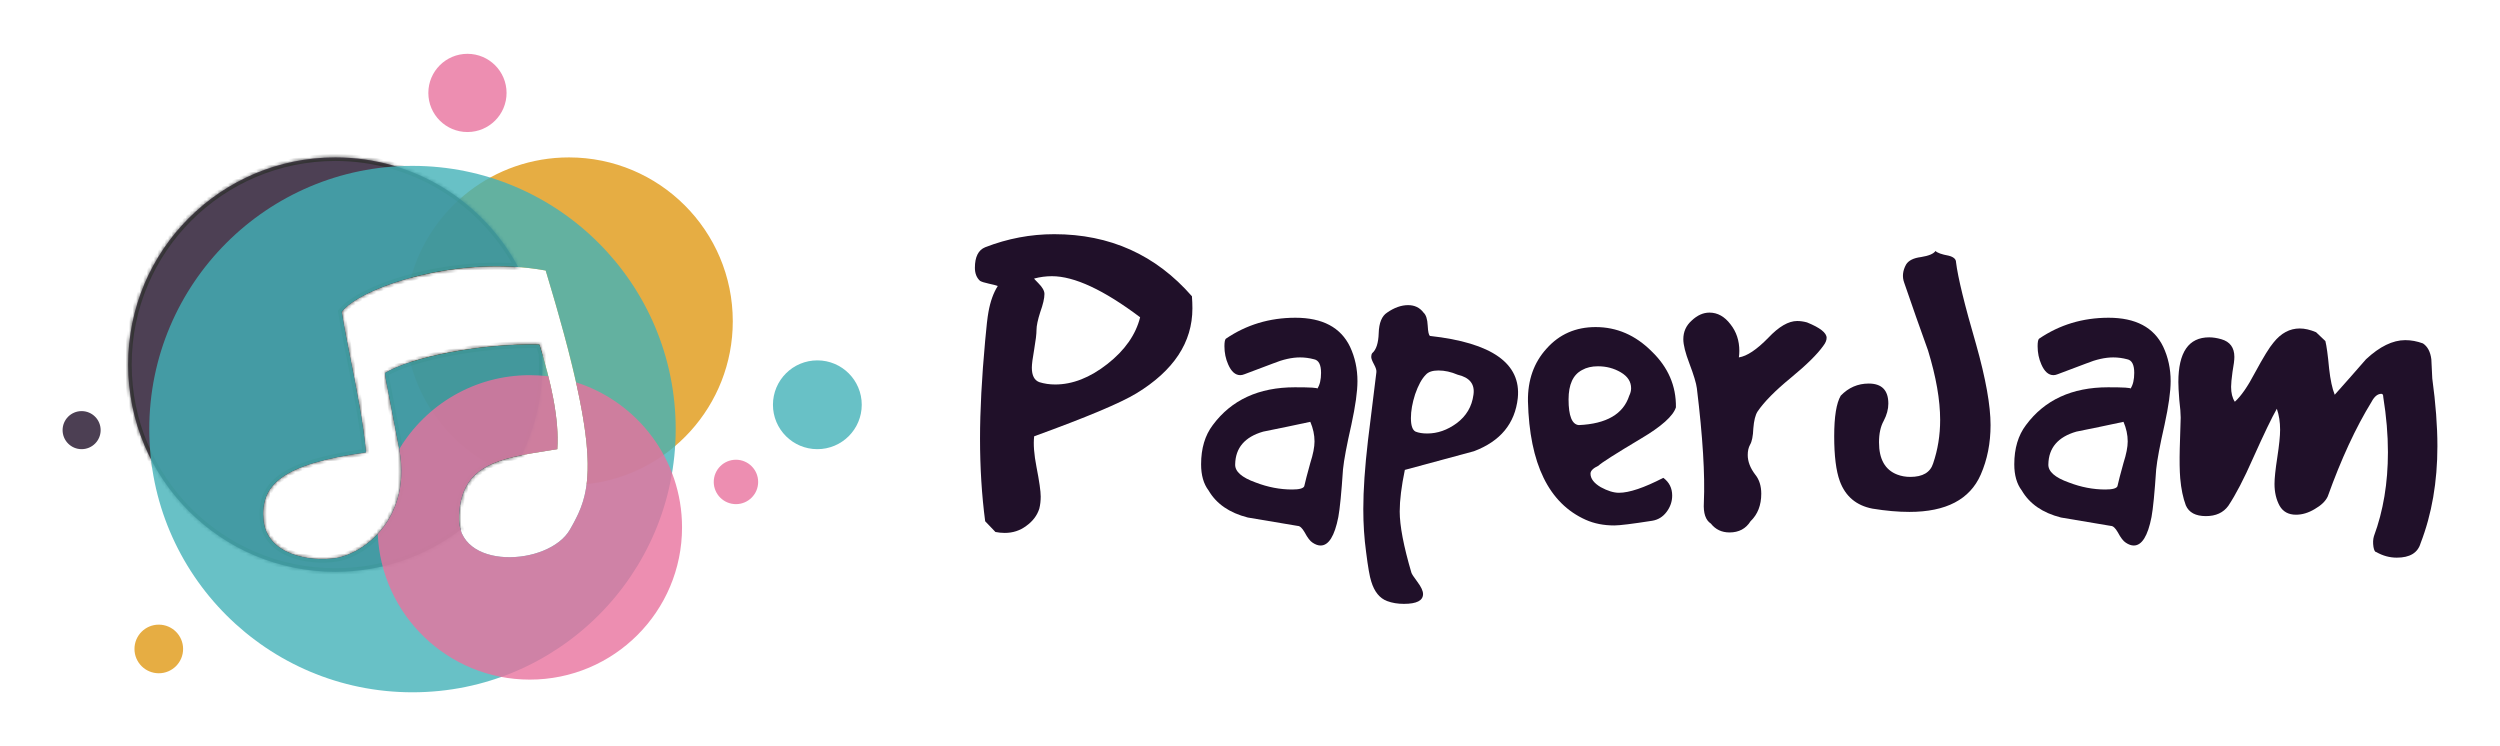 <svg width="707" height="211" viewBox="0 0 707 211" fill="none" xmlns="http://www.w3.org/2000/svg">
<path opacity="0.8" fill-rule="evenodd" clip-rule="evenodd" d="M165.9 136.921C189.136 134.425 207.23 114.751 207.23 90.852C207.23 65.261 186.485 44.516 160.894 44.516C139.574 44.516 121.617 58.915 116.218 78.519C127.242 75.554 141.208 74.104 154.318 76.503C164.835 111.113 167.157 127.132 165.9 136.921ZM138.549 131.453C127.521 125.371 119.236 114.926 116.021 102.445C125.351 99.401 139.545 97.201 152.524 97.429C155.812 107.892 158.204 118.653 157.606 127.024C156.643 127.181 155.689 127.332 154.746 127.481C148.577 128.456 142.915 129.351 138.549 131.453Z" fill="#E09914"/>
<g opacity="0.8">
<mask id="path-2-inside-1_1_44" fill="white">
<path fill-rule="evenodd" clip-rule="evenodd" d="M147.545 128.713C151.309 120.978 153.421 112.29 153.421 103.108C153.421 102.104 153.396 101.106 153.346 100.114C153.079 99.218 152.805 98.322 152.524 97.429C135.484 97.13 116.352 101.016 108.879 105.5C109.039 106.625 109.07 106.929 109.117 107.231C109.244 108.053 109.486 108.857 112.765 126.127C116.95 146.754 102.601 156.619 95.127 157.815C87.654 159.011 75.397 156.918 74.5 147.053C73.603 137.188 79.582 131.209 103.498 127.921C102.743 119.809 100.917 110.627 99.222 102.1C98.231 97.114 97.284 92.353 96.622 88.161C101.706 81.74 124.273 73.881 146.531 75.518C136.665 57.068 117.213 44.516 94.828 44.516C62.469 44.516 36.236 70.749 36.236 103.108C36.236 135.468 62.469 161.701 94.828 161.701C108.13 161.701 120.397 157.268 130.232 149.799C129.876 148.629 129.72 147.317 129.805 145.857C130.259 134.048 137.614 130.692 147.545 128.713Z"/>
</mask>
<path fill-rule="evenodd" clip-rule="evenodd" d="M147.545 128.713C151.309 120.978 153.421 112.29 153.421 103.108C153.421 102.104 153.396 101.106 153.346 100.114C153.079 99.218 152.805 98.322 152.524 97.429C135.484 97.13 116.352 101.016 108.879 105.5C109.039 106.625 109.07 106.929 109.117 107.231C109.244 108.053 109.486 108.857 112.765 126.127C116.95 146.754 102.601 156.619 95.127 157.815C87.654 159.011 75.397 156.918 74.5 147.053C73.603 137.188 79.582 131.209 103.498 127.921C102.743 119.809 100.917 110.627 99.222 102.1C98.231 97.114 97.284 92.353 96.622 88.161C101.706 81.74 124.273 73.881 146.531 75.518C136.665 57.068 117.213 44.516 94.828 44.516C62.469 44.516 36.236 70.749 36.236 103.108C36.236 135.468 62.469 161.701 94.828 161.701C108.13 161.701 120.397 157.268 130.232 149.799C129.876 148.629 129.72 147.317 129.805 145.857C130.259 134.048 137.614 130.692 147.545 128.713Z" fill="#201029"/>
<path d="M147.545 128.713L147.741 129.694L148.227 129.597L148.444 129.151L147.545 128.713ZM153.346 100.114L154.345 100.064L154.339 99.944L154.304 99.829L153.346 100.114ZM152.524 97.429L153.478 97.129L153.262 96.441L152.542 96.429L152.524 97.429ZM108.879 105.5L108.364 104.643L107.795 104.984L107.889 105.641L108.879 105.5ZM109.117 107.231L110.105 107.078V107.078L109.117 107.231ZM112.765 126.127L111.782 126.314L111.785 126.326L112.765 126.127ZM74.5 147.053L75.496 146.962L74.5 147.053ZM103.498 127.921L103.634 128.911L104.582 128.781L104.493 127.828L103.498 127.921ZM99.222 102.1L100.203 101.905L99.222 102.1ZM96.622 88.161L95.838 87.541L95.566 87.884L95.634 88.317L96.622 88.161ZM146.531 75.518L146.458 76.515L148.27 76.648L147.413 75.046L146.531 75.518ZM130.232 149.799L130.837 150.596L131.391 150.175L131.189 149.508L130.232 149.799ZM129.805 145.857L130.803 145.915L130.803 145.905L130.804 145.896L129.805 145.857ZM152.421 103.108C152.421 112.135 150.345 120.673 146.646 128.275L148.444 129.151C152.273 121.282 154.421 112.444 154.421 103.108H152.421ZM152.347 100.165C152.396 101.14 152.421 102.121 152.421 103.108H154.421C154.421 102.088 154.395 101.073 154.345 100.064L152.347 100.165ZM154.304 99.829C154.036 98.928 153.76 98.027 153.478 97.129L151.57 97.728C151.85 98.617 152.122 99.508 152.387 100.399L154.304 99.829ZM152.542 96.429C143.946 96.278 134.834 97.182 126.927 98.688C119.051 100.189 112.257 102.307 108.364 104.643L109.393 106.358C112.974 104.209 119.483 102.142 127.301 100.653C135.088 99.17 144.063 98.28 152.507 98.428L152.542 96.429ZM107.889 105.641C108.043 106.72 108.083 107.086 108.129 107.384L110.105 107.078C110.058 106.772 110.036 106.53 109.869 105.359L107.889 105.641ZM108.129 107.384C108.259 108.226 108.512 109.087 111.782 126.314L113.747 125.94C110.46 108.627 110.229 107.879 110.105 107.078L108.129 107.384ZM111.785 126.326C113.821 136.362 111.343 143.688 107.526 148.648C103.675 153.65 98.442 156.272 94.969 156.827L95.285 158.802C99.287 158.162 104.965 155.254 109.111 149.868C113.29 144.439 115.894 136.519 113.745 125.928L111.785 126.326ZM94.969 156.827C91.373 157.403 86.626 157.18 82.712 155.65C78.826 154.131 75.899 151.397 75.496 146.962L73.504 147.143C73.998 152.574 77.649 155.819 81.984 157.513C86.29 159.197 91.408 159.423 95.285 158.802L94.969 156.827ZM75.496 146.962C75.282 144.602 75.485 142.549 76.217 140.739C76.945 138.939 78.223 137.308 80.278 135.833C84.437 132.846 91.698 130.552 103.634 128.911L103.361 126.93C91.382 128.577 83.696 130.917 79.111 134.208C76.793 135.872 75.251 137.791 74.363 139.989C73.478 142.178 73.271 144.571 73.504 147.143L75.496 146.962ZM104.493 127.828C103.733 119.655 101.896 110.419 100.203 101.905L98.241 102.295C99.939 110.834 101.753 119.963 102.502 128.013L104.493 127.828ZM100.203 101.905C99.21 96.914 98.268 92.174 97.61 88.005L95.634 88.317C96.3 92.532 97.251 97.315 98.241 102.295L100.203 101.905ZM97.406 88.782C98.543 87.346 100.753 85.73 103.888 84.138C106.997 82.559 110.928 81.047 115.409 79.78C124.373 77.244 135.461 75.706 146.458 76.515L146.605 74.52C135.343 73.692 124.019 75.266 114.864 77.855C110.285 79.151 106.229 80.706 102.982 82.355C99.76 83.991 97.243 85.766 95.838 87.541L97.406 88.782ZM94.828 45.516C116.829 45.516 135.951 57.852 145.65 75.989L147.413 75.046C137.38 56.284 117.596 43.516 94.828 43.516V45.516ZM37.236 103.108C37.236 71.301 63.021 45.516 94.828 45.516V43.516C61.916 43.516 35.236 70.196 35.236 103.108H37.236ZM94.828 160.701C63.021 160.701 37.236 134.916 37.236 103.108H35.236C35.236 136.021 61.916 162.701 94.828 162.701V160.701ZM129.627 149.003C119.96 156.344 107.905 160.701 94.828 160.701V162.701C108.356 162.701 120.834 158.192 130.837 150.596L129.627 149.003ZM131.189 149.508C130.87 148.461 130.725 147.268 130.803 145.915L128.806 145.8C128.716 147.365 128.882 148.796 129.275 150.09L131.189 149.508ZM130.804 145.896C131.022 140.221 132.879 136.722 135.754 134.373C138.689 131.976 142.801 130.678 147.741 129.694L147.35 127.732C142.358 128.727 137.827 130.097 134.488 132.824C131.089 135.601 129.041 139.684 128.805 145.819L130.804 145.896Z" fill="black" mask="url(#path-2-inside-1_1_44)"/>
</g>
<path opacity="0.8" fill-rule="evenodd" clip-rule="evenodd" d="M116.651 195.78C157.761 195.78 191.088 162.454 191.088 121.344C191.088 80.234 157.761 46.907 116.651 46.907C75.541 46.907 42.215 80.234 42.215 121.344C42.215 162.454 75.541 195.78 116.651 195.78ZM103.498 127.921C79.582 131.209 73.603 137.188 74.5 147.053C75.397 156.918 87.654 159.011 95.127 157.815C102.601 156.619 116.95 146.754 112.765 126.127C109.486 108.857 109.244 108.053 109.117 107.231C109.07 106.929 109.039 106.625 108.879 105.5C116.352 101.016 135.484 97.13 152.524 97.429C155.812 107.892 158.204 118.653 157.606 127.024C156.643 127.181 155.689 127.332 154.747 127.481C141.359 129.597 130.363 131.334 129.805 145.857C128.908 161.402 155.215 160.206 161.193 149.743C167.172 139.28 170.76 130.611 154.318 76.503C129.805 72.019 102.302 80.987 96.622 88.161C97.284 92.353 98.231 97.114 99.222 102.1C100.917 110.627 102.743 119.809 103.498 127.921Z" fill="#42B2B8"/>
<circle opacity="0.8" cx="208.127" cy="136.291" r="6.278" fill="#E8729E"/>
<circle opacity="0.8" cx="44.905" cy="183.524" r="6.876" fill="#E09914"/>
<circle opacity="0.8" cx="23.082" cy="121.643" r="5.381" fill="#201029"/>
<circle opacity="0.8" cx="231.146" cy="114.468" r="12.556" fill="#42B2B8"/>
<circle opacity="0.8" cx="132.196" cy="26.28" r="11.061" fill="#E8729E"/>
<path opacity="0.8" fill-rule="evenodd" clip-rule="evenodd" d="M106.826 151.018C107.806 173.924 126.686 192.193 149.834 192.193C173.608 192.193 192.881 172.92 192.881 149.145C192.881 129.929 180.289 113.653 162.907 108.119C168.911 134.851 165.746 141.777 161.193 149.743C155.215 160.206 128.908 161.402 129.805 145.857C130.363 131.334 141.359 129.597 154.747 127.481C155.689 127.332 156.643 127.181 157.606 127.024C158.033 121.047 156.936 113.85 155.076 106.414C153.358 106.205 151.608 106.098 149.834 106.098C134.169 106.098 120.458 114.465 112.927 126.974C114.936 138.075 111.524 145.976 106.826 151.018Z" fill="#E8729E"/>
<path d="M278.605 96.324C278.957 92.364 279.265 89.68 279.529 88.272C280.057 85.28 280.937 82.816 282.169 80.88C281.729 80.704 280.893 80.484 279.661 80.22C278.429 79.956 277.593 79.692 277.153 79.428C276.185 78.548 275.701 77.316 275.701 75.732C275.701 72.652 276.669 70.716 278.605 69.924C284.941 67.46 291.453 66.228 298.141 66.228C313.893 66.228 326.873 72.08 337.081 83.784C337.169 85.016 337.213 86.16 337.213 87.216C337.213 96.808 331.933 104.816 321.373 111.24C316.885 113.968 307.249 118.016 292.465 123.384C292.201 125.584 292.421 128.488 293.125 132.096C293.917 136.144 294.313 138.916 294.313 140.412C294.313 141.644 294.181 142.788 293.917 143.844C293.301 145.78 292.069 147.408 290.221 148.728C288.461 150.048 286.437 150.708 284.149 150.708C283.269 150.708 282.389 150.62 281.509 150.444C281.509 150.444 280.541 149.432 278.605 147.408C277.637 140.016 277.153 132.228 277.153 124.044C277.153 116.124 277.637 106.884 278.605 96.324ZM293.125 93.288C293.125 94.432 292.905 96.28 292.465 98.832C292.025 101.296 291.805 103.012 291.805 103.98C291.805 106.18 292.509 107.544 293.917 108.072C295.325 108.512 296.821 108.732 298.405 108.732C303.333 108.732 308.261 106.796 313.189 102.924C318.117 99.052 321.197 94.652 322.429 89.724C312.133 81.98 303.817 78.108 297.481 78.108C295.809 78.108 294.137 78.328 292.465 78.768C292.377 78.768 292.773 79.208 293.653 80.088C294.797 81.232 295.369 82.244 295.369 83.124C295.369 84.356 294.973 86.072 294.181 88.272C293.477 90.472 293.125 92.144 293.125 93.288Z" fill="#201029"/>
<path d="M371.218 153.48C370.514 153.04 369.766 152.072 368.974 150.576C368.27 149.344 367.61 148.728 366.994 148.728C362.33 147.936 357.622 147.144 352.87 146.352C347.678 145.032 343.982 142.48 341.782 138.696C340.374 136.848 339.67 134.384 339.67 131.304C339.67 126.816 340.77 123.12 342.97 120.216C348.25 113.088 355.994 109.524 366.202 109.524C370.602 109.524 372.714 109.656 372.538 109.92C373.242 108.864 373.594 107.368 373.594 105.432C373.594 103.144 372.934 101.868 371.614 101.604C370.294 101.252 368.974 101.076 367.654 101.076C365.366 101.076 362.814 101.648 359.998 102.792C357.27 103.848 354.586 104.86 351.946 105.828C351.506 106.004 351.11 106.092 350.758 106.092C349.35 106.092 348.206 105.08 347.326 103.056C346.622 101.472 346.27 99.756 346.27 97.908C346.27 96.764 346.402 96.06 346.666 95.796C352.474 91.836 359.03 89.856 366.334 89.856C373.99 89.856 379.138 92.584 381.778 98.04C383.186 101.032 383.89 104.288 383.89 107.808C383.89 110.712 383.318 114.804 382.174 120.084C380.854 125.892 380.062 130.116 379.798 132.756C379.358 139.356 378.918 143.844 378.478 146.22C377.422 151.588 375.75 154.272 373.462 154.272C372.758 154.272 372.01 154.008 371.218 153.48ZM368.842 137.508C369.106 136.276 369.678 134.076 370.558 130.908C371.35 128.444 371.746 126.42 371.746 124.836C371.746 122.988 371.35 121.14 370.558 119.292C366.07 120.26 361.626 121.184 357.226 122.064C352.034 123.56 349.394 126.64 349.306 131.304C349.218 133.328 351.154 135.044 355.114 136.452C358.546 137.772 361.978 138.432 365.41 138.432C367.434 138.432 368.578 138.124 368.842 137.508Z" fill="#201029"/>
<path d="M389.238 105.3C389.326 104.772 389.106 104.024 388.578 103.056C388.05 102.088 387.786 101.384 387.786 100.944C387.786 100.504 387.874 100.152 388.05 99.888C389.194 98.92 389.81 97.028 389.898 94.212C389.986 91.308 390.778 89.372 392.274 88.404C394.298 86.996 396.278 86.292 398.214 86.292C400.062 86.292 401.514 86.996 402.57 88.404C403.274 89.02 403.67 90.252 403.758 92.1C403.846 93.86 404.066 94.828 404.418 95.004C421.93 96.94 430.202 102.792 429.234 112.56C428.442 119.776 424.306 124.792 416.826 127.608C410.314 129.368 403.802 131.128 397.29 132.888C396.322 137.552 395.838 141.468 395.838 144.636C395.838 148.684 396.938 154.448 399.138 161.928C399.226 162.28 399.798 163.16 400.854 164.568C401.91 165.976 402.438 167.12 402.438 168C402.438 169.848 400.634 170.772 397.026 170.772C395.266 170.772 393.682 170.508 392.274 169.98C390.162 169.188 388.666 167.34 387.786 164.436C387.346 163.116 386.862 160.344 386.334 156.12C385.806 152.248 385.542 148.2 385.542 143.976C385.542 138.608 385.982 132.14 386.862 124.572C387.654 118.148 388.446 111.724 389.238 105.3ZM403.23 105.96C402.086 107.104 401.074 108.952 400.194 111.504C399.402 113.968 399.006 116.212 399.006 118.236C399.006 120.348 399.446 121.624 400.326 122.064C401.206 122.416 402.306 122.592 403.626 122.592C406.53 122.592 409.302 121.624 411.942 119.688C414.67 117.664 416.254 114.98 416.694 111.636C417.134 108.644 415.638 106.752 412.206 105.96C410.358 105.168 408.554 104.772 406.794 104.772C405.122 104.772 403.934 105.168 403.23 105.96Z" fill="#201029"/>
<path d="M432.105 113.484C432.017 107.5 433.777 102.528 437.385 98.568C440.993 94.52 445.613 92.496 451.245 92.496C457.229 92.496 462.509 94.784 467.085 99.36C471.749 103.848 474.037 109.128 473.949 115.2C473.157 117.664 469.857 120.612 464.049 124.044C456.833 128.356 452.829 130.908 452.037 131.7C450.541 132.404 449.793 133.152 449.793 133.944C449.793 135.352 450.761 136.628 452.697 137.772C454.633 138.828 456.349 139.356 457.845 139.356C460.749 139.356 464.929 137.948 470.385 135.132C472.057 136.364 472.893 138.036 472.893 140.148C472.893 141.82 472.365 143.36 471.309 144.768C470.253 146.176 468.889 147.012 467.217 147.276C461.585 148.156 458.021 148.596 456.525 148.596C453.533 148.596 450.849 148.068 448.473 147.012C438.001 142.348 432.545 131.172 432.105 113.484ZM446.493 120.216C454.325 119.864 459.077 117.092 460.749 111.9C461.101 111.196 461.277 110.492 461.277 109.788C461.277 107.94 460.309 106.444 458.373 105.3C456.437 104.156 454.281 103.584 451.905 103.584C450.145 103.584 448.649 103.936 447.417 104.64C444.865 105.96 443.589 108.732 443.589 112.956C443.589 117.62 444.557 120.04 446.493 120.216Z" fill="#201029"/>
<path d="M479.871 109.788C479.695 108.38 478.991 106.048 477.759 102.792C476.615 99.8 476.043 97.512 476.043 95.928C476.043 93.816 476.835 92.056 478.419 90.648C480.003 89.152 481.675 88.404 483.435 88.404C485.723 88.404 487.703 89.504 489.375 91.704C491.047 93.816 491.883 96.324 491.883 99.228C491.883 99.844 491.839 100.46 491.751 101.076C494.039 100.724 496.811 98.876 500.067 95.532C503.059 92.364 505.787 90.78 508.251 90.78C509.131 90.78 510.055 90.912 511.023 91.176C514.719 92.672 516.567 94.124 516.567 95.532C516.567 96.236 516.259 96.984 515.643 97.776C513.971 100.152 510.891 103.188 506.403 106.884C502.003 110.492 498.879 113.66 497.031 116.388C496.415 117.356 496.019 118.94 495.843 121.14C495.755 123.34 495.447 124.88 494.919 125.76C494.479 126.552 494.259 127.52 494.259 128.664C494.259 130.512 494.963 132.36 496.371 134.208C497.515 135.616 498.087 137.42 498.087 139.62C498.087 142.876 497.075 145.472 495.051 147.408C493.731 149.52 491.751 150.576 489.111 150.576C486.911 150.576 485.151 149.74 483.831 148.068C482.335 147.1 481.675 145.12 481.851 142.128C482.203 134.296 481.543 123.516 479.871 109.788Z" fill="#201029"/>
<path d="M518.711 123.384C518.711 117.84 519.327 114.012 520.559 111.9C522.759 109.612 525.399 108.468 528.479 108.468C532.175 108.468 534.023 110.36 534.023 114.144C534.023 115.728 533.583 117.356 532.703 119.028C531.823 120.612 531.383 122.636 531.383 125.1C531.383 129.852 533.099 132.888 536.531 134.208C537.675 134.648 538.907 134.868 540.227 134.868C543.747 134.868 545.903 133.592 546.695 131.04C548.015 127.168 548.675 123.076 548.675 118.764C548.675 113.132 547.531 106.576 545.243 99.096C542.955 92.76 540.711 86.38 538.511 79.956C537.895 78.284 538.071 76.568 539.039 74.808C539.743 73.664 541.151 72.96 543.263 72.696C545.463 72.344 546.827 71.772 547.355 70.98C547.883 71.508 549.115 71.948 551.051 72.3C552.459 72.652 553.163 73.268 553.163 74.148C553.691 78.46 555.583 86.204 558.839 97.38C561.567 107.06 562.931 114.672 562.931 120.216C562.931 125.32 562.007 129.984 560.159 134.208C557.079 141.248 550.347 144.768 539.963 144.768C536.795 144.768 533.319 144.46 529.535 143.844C524.959 142.964 521.879 140.368 520.295 136.056C519.239 133.152 518.711 128.928 518.711 123.384Z" fill="#201029"/>
<path d="M601.187 153.48C600.483 153.04 599.735 152.072 598.943 150.576C598.239 149.344 597.579 148.728 596.963 148.728C592.299 147.936 587.591 147.144 582.839 146.352C577.647 145.032 573.951 142.48 571.751 138.696C570.343 136.848 569.639 134.384 569.639 131.304C569.639 126.816 570.739 123.12 572.939 120.216C578.219 113.088 585.963 109.524 596.171 109.524C600.571 109.524 602.683 109.656 602.507 109.92C603.211 108.864 603.563 107.368 603.563 105.432C603.563 103.144 602.903 101.868 601.583 101.604C600.263 101.252 598.943 101.076 597.623 101.076C595.335 101.076 592.783 101.648 589.967 102.792C587.239 103.848 584.555 104.86 581.915 105.828C581.475 106.004 581.079 106.092 580.727 106.092C579.319 106.092 578.175 105.08 577.295 103.056C576.591 101.472 576.239 99.756 576.239 97.908C576.239 96.764 576.371 96.06 576.635 95.796C582.443 91.836 588.999 89.856 596.303 89.856C603.959 89.856 609.107 92.584 611.747 98.04C613.155 101.032 613.859 104.288 613.859 107.808C613.859 110.712 613.287 114.804 612.143 120.084C610.823 125.892 610.031 130.116 609.767 132.756C609.327 139.356 608.887 143.844 608.447 146.22C607.391 151.588 605.719 154.272 603.431 154.272C602.727 154.272 601.979 154.008 601.187 153.48ZM598.811 137.508C599.075 136.276 599.647 134.076 600.527 130.908C601.319 128.444 601.715 126.42 601.715 124.836C601.715 122.988 601.319 121.14 600.527 119.292C596.039 120.26 591.595 121.184 587.195 122.064C582.003 123.56 579.363 126.64 579.275 131.304C579.187 133.328 581.123 135.044 585.083 136.452C588.515 137.772 591.947 138.432 595.379 138.432C597.403 138.432 598.547 138.124 598.811 137.508Z" fill="#201029"/>
<path d="M616.039 108.072C616.039 99.624 618.943 95.4 624.751 95.4C625.807 95.4 626.951 95.576 628.183 95.928C630.647 96.632 631.879 98.304 631.879 100.944C631.879 101.824 631.703 103.232 631.351 105.168C631.087 107.104 630.955 108.512 630.955 109.392C630.955 111.152 631.307 112.56 632.011 113.616C633.771 112.032 635.663 109.304 637.687 105.432C640.063 101.032 641.823 98.172 642.967 96.852C645.079 94.212 647.543 92.892 650.359 92.892C651.767 92.892 653.307 93.244 654.979 93.948L657.619 96.456C657.971 97.864 658.323 100.46 658.675 104.244C659.027 107.412 659.555 109.876 660.259 111.636C663.251 108.292 666.199 104.948 669.103 101.604C672.975 97.996 676.671 96.192 680.191 96.192C681.863 96.192 683.535 96.5 685.207 97.116C686.527 97.996 687.319 99.492 687.583 101.604C687.671 103.364 687.759 105.168 687.847 107.016C688.815 114.144 689.299 120.524 689.299 126.156C689.299 136.276 687.715 145.428 684.547 153.612C683.755 156.34 681.511 157.704 677.815 157.704C675.791 157.704 673.855 157.176 672.007 156.12C671.655 156.12 671.391 155.636 671.215 154.668C671.039 153.524 671.083 152.512 671.347 151.632C673.987 144.504 675.307 136.584 675.307 127.872C675.307 122.944 674.867 117.752 673.987 112.296C673.987 111.68 673.811 111.372 673.459 111.372C672.403 111.372 671.479 112.12 670.687 113.616C666.199 120.92 662.063 129.852 658.279 140.412C657.663 141.732 656.431 142.92 654.583 143.976C652.823 145.032 651.063 145.56 649.303 145.56C647.191 145.56 645.651 144.724 644.683 143.052C643.715 141.292 643.231 139.224 643.231 136.848C643.231 135.264 643.495 132.756 644.023 129.324C644.551 125.892 644.815 123.296 644.815 121.536C644.815 119.336 644.507 117.356 643.891 115.596C642.483 118.06 640.239 122.724 637.159 129.588C634.607 135.396 632.275 139.884 630.163 143.052C628.755 144.988 626.643 145.956 623.827 145.956C620.923 145.956 619.031 144.944 618.151 142.92C617.359 140.808 616.831 138.256 616.567 135.264C616.391 133.064 616.347 130.248 616.435 126.816C616.611 121.624 616.699 118.72 616.699 118.104C616.699 116.96 616.567 115.288 616.303 113.088C616.127 110.8 616.039 109.128 616.039 108.072Z" fill="#201029"/>
</svg>
